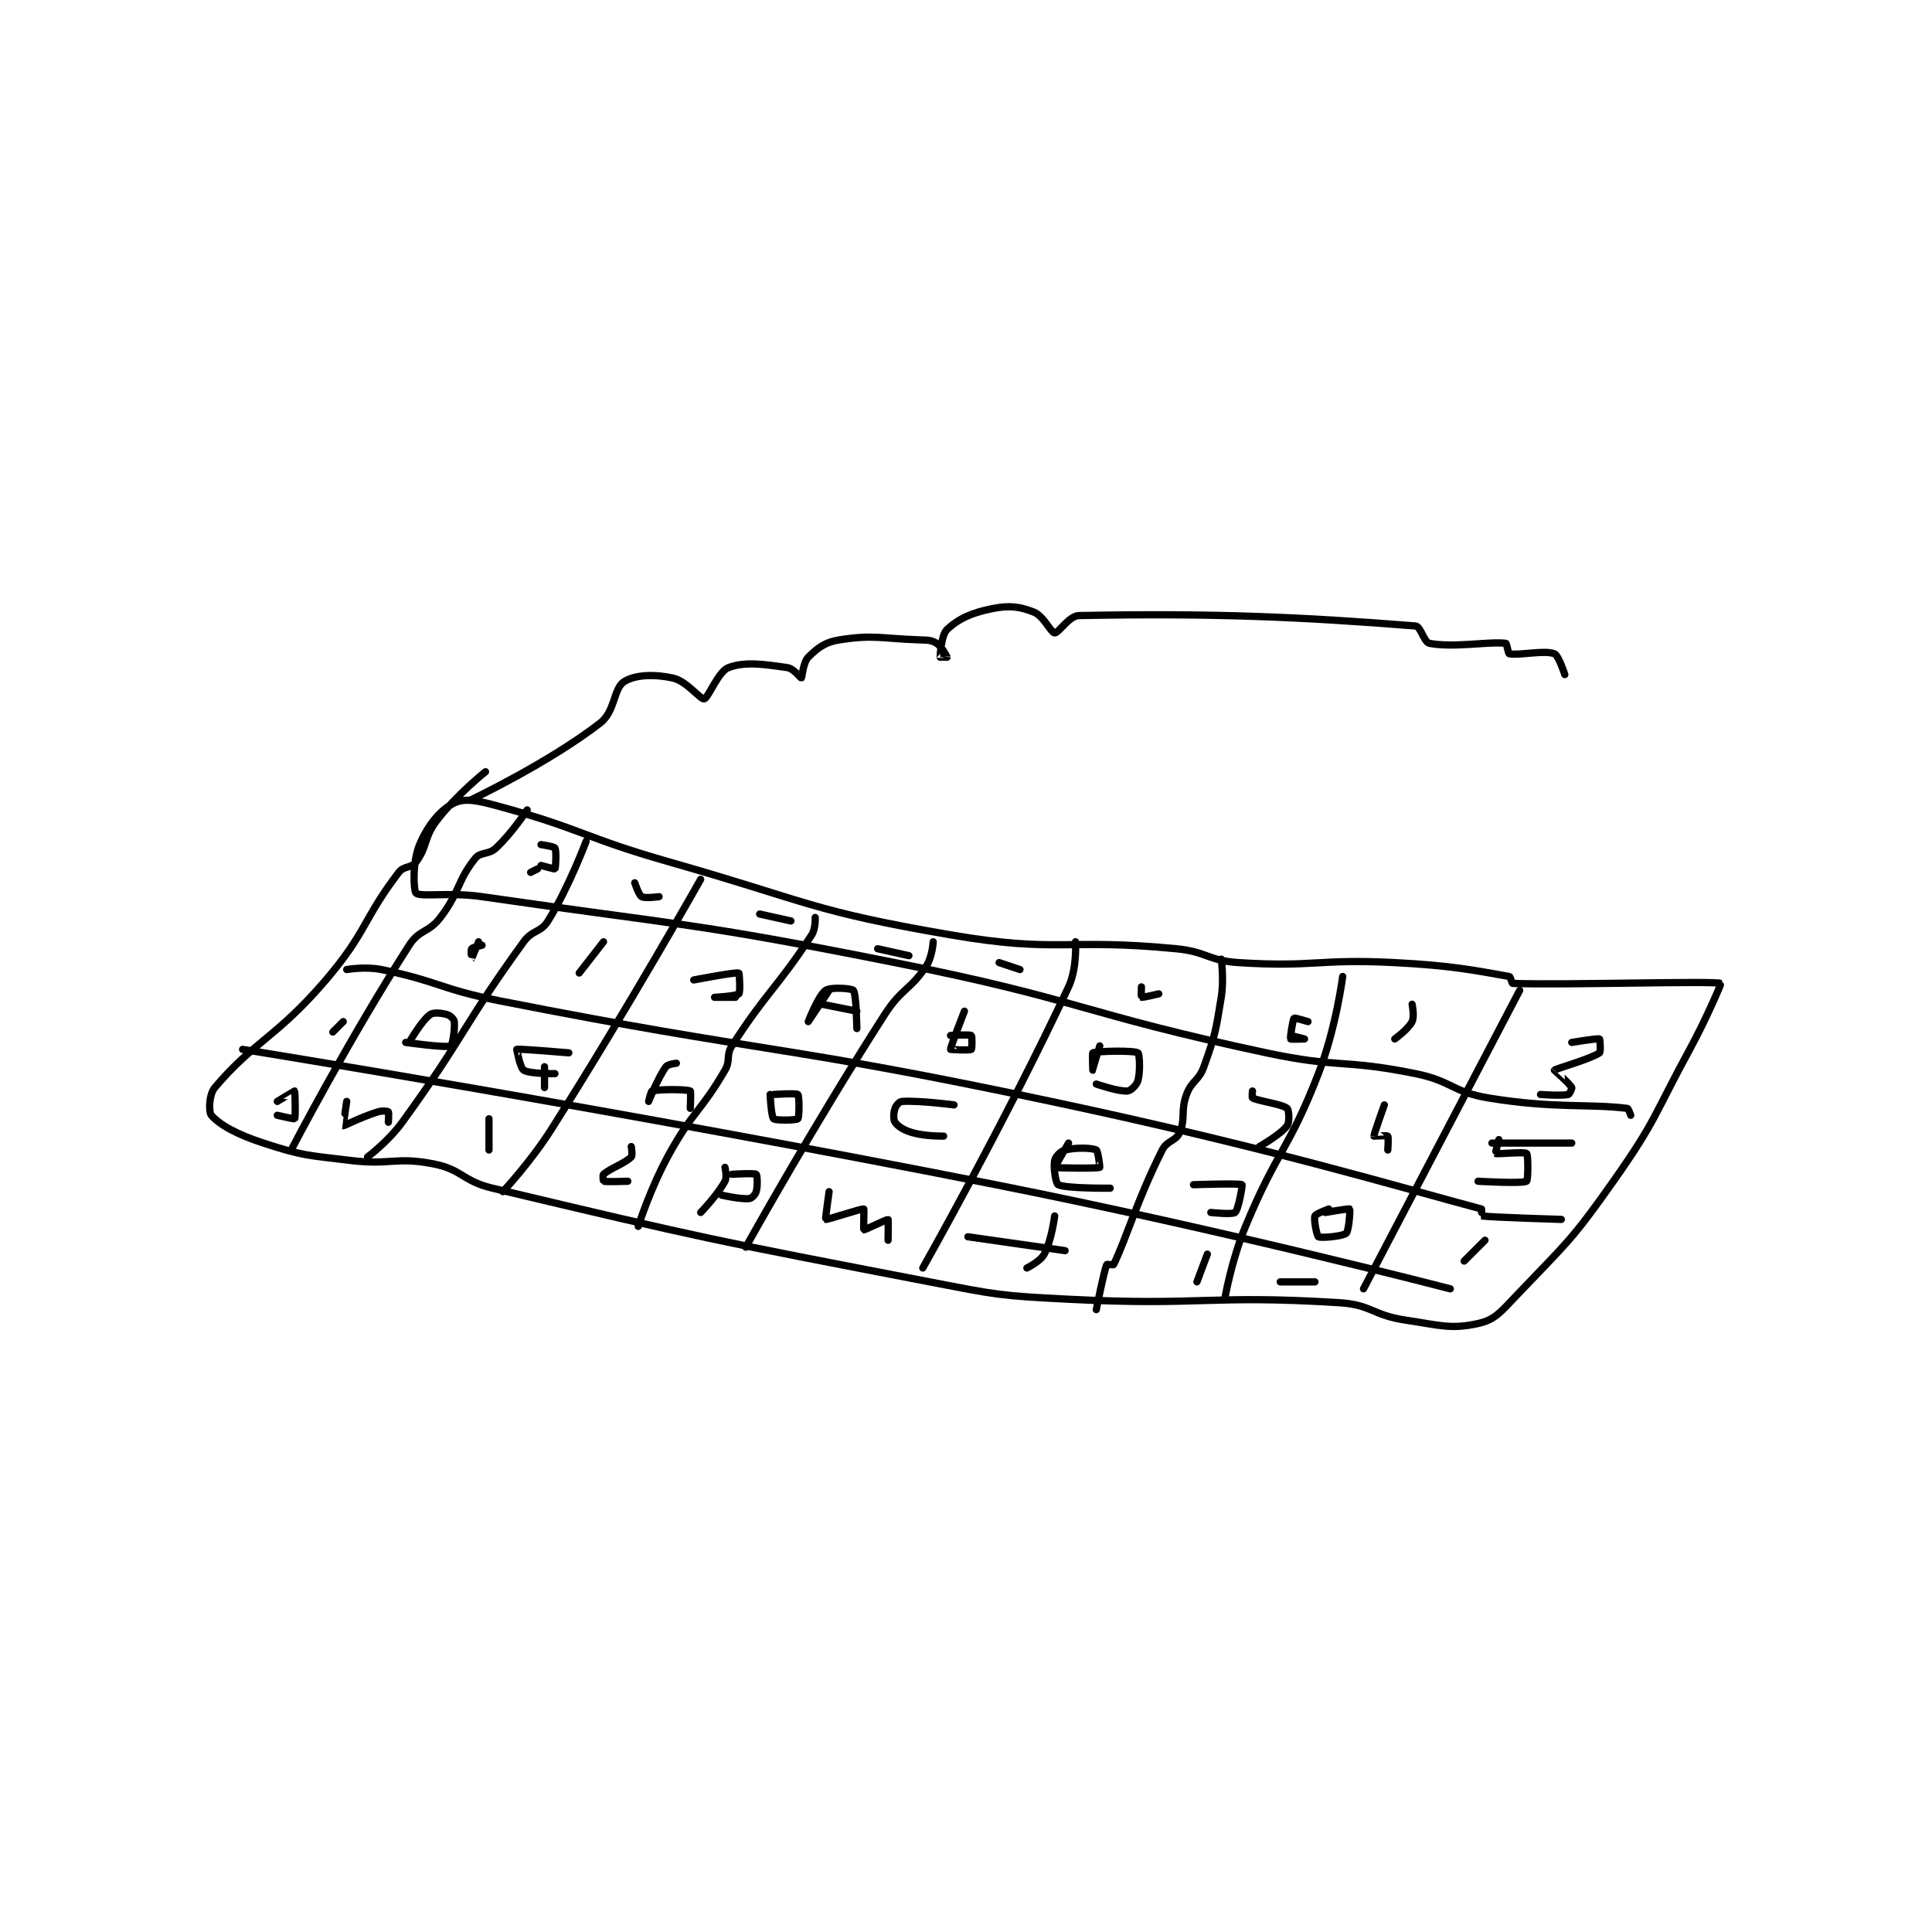 <?xml version="1.0" encoding="utf-8"?>
<!DOCTYPE svg PUBLIC "-//W3C//DTD SVG 1.1//EN" "http://www.w3.org/Graphics/SVG/1.1/DTD/svg11.dtd">
<svg viewBox="0 0 800 800" preserveAspectRatio="xMinYMin meet" xmlns="http://www.w3.org/2000/svg" version="1.1">
<g fill="none" stroke="black" stroke-linecap="round" stroke-linejoin="round" stroke-width="2.088">
<g transform="translate(87.52,252.021) scale(1.437) translate(-100,-147)">
<path id="0" d="M179 194 C179 194 170.682 200.613 165 208 C161.189 212.955 162.323 215.469 159 220 C157.649 221.842 155.497 221.043 154 223 C143.679 236.497 144.835 240.155 133 254 C118.892 270.504 112.336 271.603 101 285 C99.273 287.041 99.187 292.07 100 293 C102.412 295.756 107.375 298.522 115 301 C126.534 304.749 127.535 304.474 140 306 C151.74 307.438 153.038 304.861 164 307 C172.321 308.624 172.309 311.933 181 314 C242.664 328.661 243.986 328.853 307 341 C326.674 344.793 327.049 344.986 347 346 C385.683 347.967 387.266 344.666 425 347 C434.334 347.577 434.553 350.583 444 352 C454.117 353.517 457.147 354.718 465 353 C469.818 351.946 471.519 349.71 476 345 C490.472 329.786 491.788 329.341 504 312 C516.391 294.404 515.55 293.214 526 274 C530.997 264.811 535.069 255.026 535 255 C532.846 254.197 490.691 255.514 475 255 C474.721 254.991 474.395 253.07 474 253 C464.163 251.264 457.439 249.843 441 249 C418.722 247.857 417.879 250.389 396 249 C387.125 248.436 386.996 245.867 378 245 C346.006 241.916 344.322 246.363 313 241 C272.66 234.093 272.152 231.428 232 220 C207.277 212.964 207.127 210.615 183 204 C177.001 202.355 173.178 201.48 170 203 C166.006 204.91 162.39 209.351 160 215 C157.876 220.02 158.242 228.369 159 229 C160.409 230.174 168.677 228.649 178 230 C237.292 238.593 238.138 237.28 297 249 C350.777 259.708 350.443 263.575 404 275 C425.071 279.495 426.12 276.759 447 281 C457.587 283.151 457.541 286.285 468 288 C487.123 291.135 496.621 289.612 508 291 C508.351 291.043 509 293 509 293 "/>
<path id="1" d="M139 251 C139 251 144.359 250.051 149 251 C165.633 254.402 165.834 256.62 183 260 C262.038 275.562 263.142 272.281 342 289 C404.348 302.219 442.166 313.657 466 320 C466.096 320.026 465.965 321.995 466 322 C469.095 322.404 489 323 489 323 "/>
<path id="2" d="M109 274 C109 274 218.005 291.587 326 313 C391.81 326.049 457 343 457 343 "/>
<path id="3" d="M208 214 C208 214 203.125 227.133 197 237 C194.876 240.422 192.535 239.499 190 243 C172.287 267.46 173.058 270.12 155 295 C150.974 300.547 145 305 145 305 "/>
<path id="4" d="M241 225 C241 225 220.26 261.853 198 297 C191.973 306.516 184 315 184 315 "/>
<path id="5" d="M274 236 C274 236 274.177 239.186 273 241 C263.224 256.071 260.002 257.396 250 273 C248.228 275.765 249.689 277.092 248 280 C241.112 291.863 238.865 291.643 232 304 C226.573 313.769 223 325 223 325 "/>
<path id="6" d="M308 243 C308 243 307.752 247.372 306 250 C301.375 256.937 298.862 256.426 294 264 C273.237 296.342 254 331 254 331 "/>
<path id="7" d="M349 243 C349 243 349.537 250.581 347 256 C328.678 295.142 305 337 305 337 "/>
<path id="8" d="M391 248 C391 248 391.839 253.798 391 259 C389.413 268.839 389.284 269.805 386 279 C384.525 283.13 382.485 282.969 381 287 C379.229 291.807 380.81 293.863 379 298 C377.904 300.504 375.393 300.215 374 303 C366.572 317.855 363.775 328.214 360 336 C359.908 336.19 358.048 335.874 358 336 C357.111 338.312 355 349 355 349 "/>
<path id="9" d="M426 253 C426 253 424.086 267.922 419 281 C410.364 303.206 407.209 302.829 398 325 C393.897 334.879 392 346 392 346 "/>
<path id="10" d="M477 257 L432 343 "/>
<path id="11" d="M175 202 C175 202 197.149 191.476 212 180 C216.475 176.542 215.81 169.975 219 168 C222.232 165.999 227.727 165.854 233 167 C236.943 167.857 240.905 173.205 242 173 C243.208 172.774 246.038 165.111 249 164 C253.853 162.18 259.253 163.036 266 164 C267.758 164.251 269.883 167.058 270 167 C270.234 166.883 270.491 162.509 272 161 C274.64 158.359 276.808 156.655 281 156 C290.858 154.46 292.737 155.598 304 156 C306.466 156.088 307.46 156.037 309 157 C310.506 157.941 311.978 160.911 312 161 C312.002 161.009 310 161 310 161 C310 160.426 310.326 154.562 312 153 C315.288 149.931 319.032 148.194 325 147 C329.96 146.008 332.817 146.373 337 148 C339.814 149.094 341.911 153.916 343 154 C344.115 154.086 347.142 149.055 350 149 C389.046 148.249 414.173 149.4 447 152 C448.484 152.118 449.421 156.696 451 157 C458 158.346 468.315 156.389 473 157 C473.296 157.039 473.66 159.927 474 160 C476.692 160.577 484.016 158.881 487 160 C488.205 160.452 490 166 490 166 "/>
<path id="12" d="M191 205 C191 205 186.708 211.606 182 216 C179.85 218.007 177.608 216.989 176 219 C170.845 225.444 171.642 228.576 166 236 C162.596 240.478 159.973 239.368 157 244 C139.559 271.175 123 303 123 303 "/>
<path id="13" d="M213 243 L206 252 "/>
<path id="14" d="M239 254 C239 254 250.983 251.687 252 252 C252.152 252.047 252.489 257.511 252 258 C251.349 258.651 245 259 245 259 C245 259 251 259 251 259 "/>
<path id="15" d="M278 257 C278 257 272 266 272 266 C272 266 274.905 258.45 277 257 C278.492 255.967 284.523 256.417 285 257 C285.861 258.052 286 268 286 268 "/>
<path id="16" d="M276 261 L286 263 "/>
<path id="17" d="M317 263 C317 263 312.902 273.461 313 274 C313.01 274.057 318.481 274.346 319 274 C319.231 273.846 319.231 270.154 319 270 C318.481 269.654 313 270 313 270 "/>
<path id="18" d="M314 290 C314 290 304.12 288.699 299 289 C298.274 289.043 297.291 290.126 297 291 C296.563 292.311 296.458 294.241 297 295 C297.891 296.248 299.533 297.295 302 298 C305.911 299.117 311 299 311 299 "/>
<path id="19" d="M356 273 C356 273 354.001 279.999 354 280 C354 280 353.791 275.08 354 275 C355.416 274.455 365.821 274.275 367 275 C367.446 275.275 367.74 280.288 367 283 C366.647 284.295 364.953 285.921 364 286 C361.41 286.216 355 284 355 284 "/>
<path id="20" d="M347 301 C347 301 342.971 307.978 343 308 C343.257 308.2 355.105 308.373 356 308 C356.075 307.969 355.501 303.25 355 303 C353.712 302.356 349.086 302.229 346 303 C344.714 303.321 343.221 304.892 343 306 C342.582 308.092 343.344 312.672 344 313 C346.258 314.129 359 314 359 314 "/>
<path id="21" d="M234 278 C234 278 231.551 278.242 231 279 C228.637 282.249 226 289 226 289 C226 289 226.643 286.089 227 286 C229.242 285.44 236.86 285.482 238 286 C238.235 286.107 238 291 238 291 "/>
<path id="22" d="M261 287 C261 287 261.343 293.425 262 294 C262.646 294.565 268.562 294.438 269 294 C269.438 293.562 269.438 287.438 269 287 C268.562 286.562 262 287 262 287 "/>
<path id="23" d="M203 275 C203 275 188.614 273.764 188 274 C187.987 274.005 188.958 279.337 190 280 C191.726 281.099 199 281 199 281 "/>
<path id="24" d="M196 279 L196 285 "/>
<path id="25" d="M180 294 L180 303 "/>
<path id="26" d="M221 302 C221 302 221.439 304.561 221 305 C219.098 306.902 215.051 308.205 213 310 C212.71 310.254 212.934 311.981 213 312 C213.809 312.231 220 312 220 312 "/>
<path id="27" d="M248 308 C248 308 248.668 310.759 248 312 C245.867 315.962 241 321 241 321 "/>
<path id="28" d="M250 310 C250 310 256.421 309.586 257 310 C257.296 310.211 257.481 313.316 257 315 C256.753 315.866 255.709 316.929 255 317 C252.453 317.255 247 316 247 316 "/>
<path id="29" d="M446 261 C446 261 446.729 264.543 446 266 C444.907 268.186 441 271 441 271 "/>
<path id="30" d="M492 272 C492 272 499.359 270.76 500 271 C500.126 271.047 500.432 274.701 500 275 C497.431 276.779 487.331 279.586 487 280 C486.978 280.027 491.267 283.717 492 285 C492.133 285.233 491.36 286.92 491 287 C489.004 287.443 483 287 483 287 "/>
<path id="31" d="M438 290 C438 290 434.944 298.5 435 299 C435.003 299.026 438.75 298.75 439 299 C439.25 299.25 439 303 439 303 "/>
<path id="32" d="M471 300 C471 300 469.943 303.971 470 304 C470.516 304.258 478.372 303.441 479 304 C479.497 304.441 479.431 311.754 479 312 C477.681 312.754 465 312 465 312 "/>
<path id="33" d="M469 301 L492 301 "/>
<path id="34" d="M416 266 C416 266 412.159 264.841 412 265 C411.63 265.37 410.808 270.616 411 271 C411.07 271.14 415 271 415 271 C415 271 411 270 411 270 "/>
<path id="35" d="M400 286 C400 286 399.834 287.917 400 288 C401.906 288.953 408.434 289.747 410 291 C410.505 291.404 410.761 294.954 410 296 C408.201 298.474 402 302 402 302 "/>
<path id="36" d="M383 313 C383 313 396.305 312.537 397 313 C397.166 313.11 395.982 320.127 395 321 C394.245 321.671 388 321 388 321 "/>
<path id="37" d="M422 320 C422 320 418.241 321.358 418 322 C417.613 323.032 418.552 327.751 419 328 C419.77 328.428 426.01 327.88 427 327 C427.805 326.285 428.194 320.194 428 320 C427.806 319.806 421 321 421 321 "/>
<path id="38" d="M467 329 L461 335 "/>
<path id="39" d="M387 333 L384 341 "/>
<path id="40" d="M408 341 L418 341 "/>
<path id="41" d="M178 244 C178 244 175.338 244.55 175 245 C174.688 245.416 174.999 248.001 175 248 C175.002 247.998 177 243 177 243 "/>
<path id="42" d="M194 222 L192 223 "/>
<path id="43" d="M156 272 C156 272 167.494 273.645 169 273 C169.479 272.795 170.242 268.178 170 266 C169.922 265.298 168.866 264.247 168 264 C166.316 263.519 164.047 263.239 163 264 C160.526 265.799 157 272 157 272 "/>
<path id="44" d="M138 266 L135 269 "/>
<path id="45" d="M119 293 C119 293 123.902 294.137 124 294 C124.306 293.572 124.118 286.118 124 286 C123.971 285.971 119 289 119 289 "/>
<path id="46" d="M139 289 C139 289 137.962 295.987 138 296 C138.245 296.082 143.231 293.467 148 292 C149.274 291.608 150.812 291.812 151 292 C151.188 292.188 151 295 151 295 "/>
<path id="47" d="M278 315 C278 315 276.885 322.942 277 323 C277.364 323.182 287.357 319.825 288 320 C288.103 320.028 287.9 325.957 288 326 C288.222 326.095 294.778 322.905 295 323 C295.1 323.043 295 329 295 329 "/>
<path id="48" d="M343 322 C343 322 342.138 328.991 340 333 C338.869 335.121 335 337 335 337 "/>
<path id="49" d="M318 328 L346 332 "/>
<path id="50" d="M368 256 C368 256 367.916 258.967 368 259 C368.32 259.128 373 258 373 258 "/>
<path id="51" d="M258 235 L267 237 "/>
<path id="52" d="M292 245 L301 247 "/>
<path id="53" d="M327 249 L333 251 "/>
<path id="54" d="M229 230 C229 230 224.987 230.564 224 230 C223.154 229.517 222 226 222 226 "/>
<path id="55" d="M195 221 C195 221 198.923 222.096 199 222 C199.21 221.738 199.499 216.873 199 216 C198.727 215.522 195 215 195 215 "/>
</g>
</g>
</svg>
